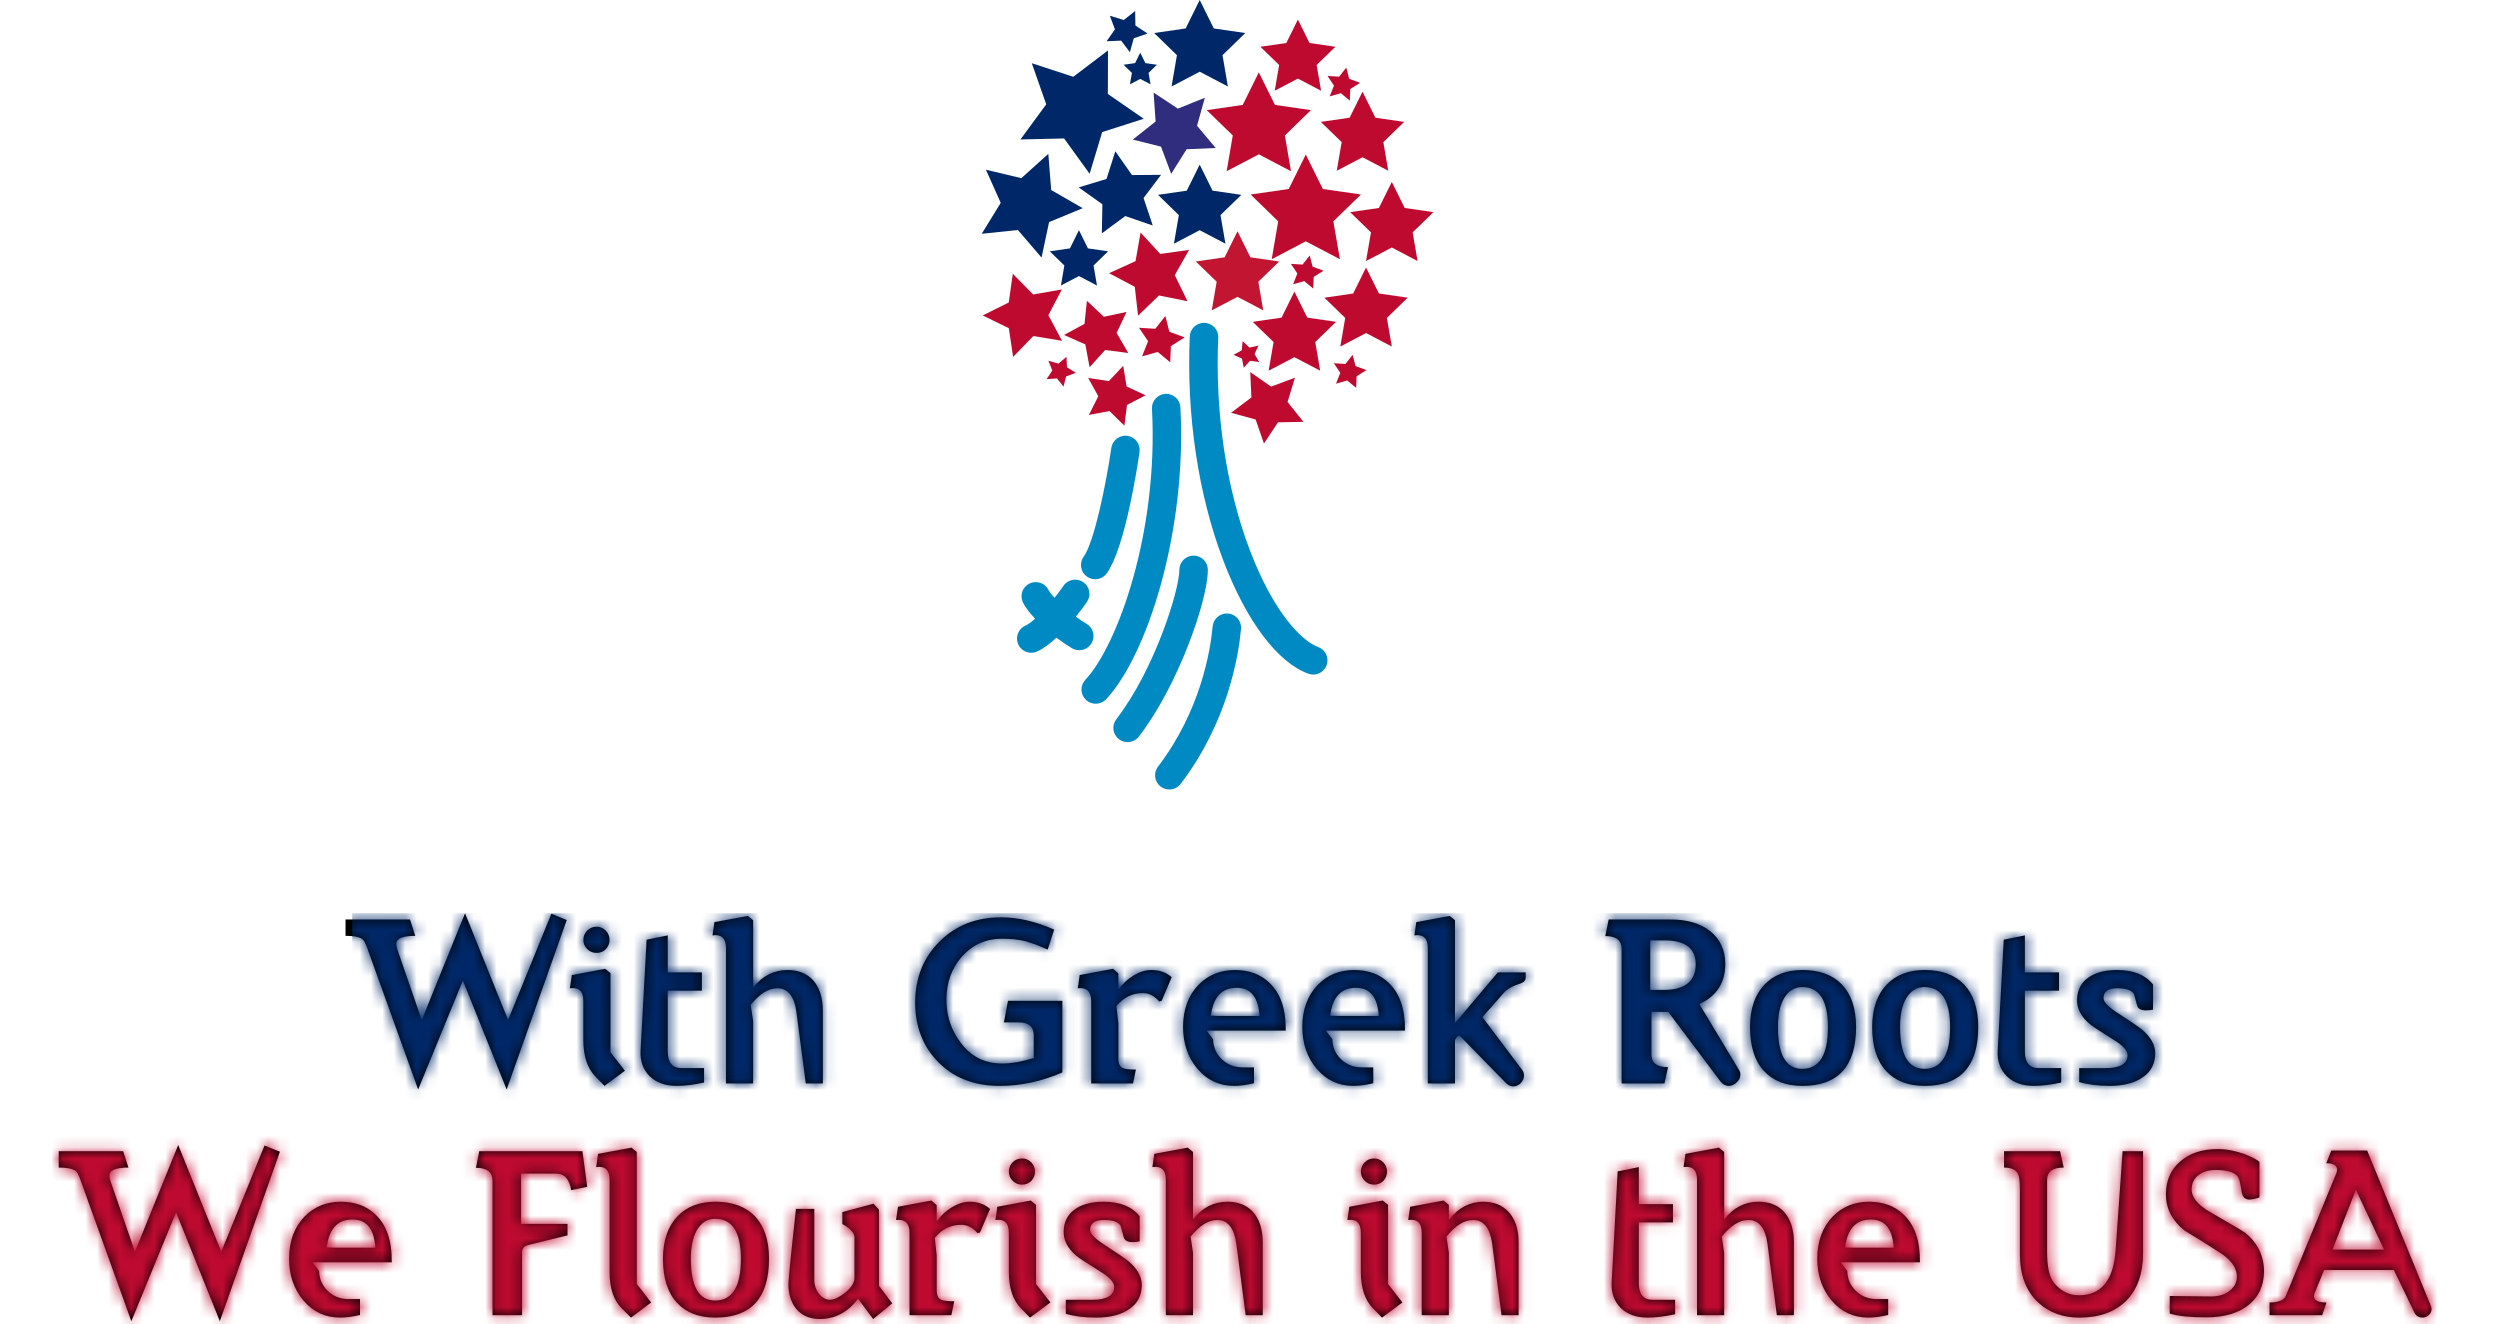 <svg width="219" height="116" viewBox="0 0 219 116" fill="none" xmlns="http://www.w3.org/2000/svg">
<path fill-rule="evenodd" clip-rule="evenodd" d="M11.505 115.739L15.423 106.197L19.257 115.739L24.522 100.889L23.174 100.341L19.383 109.652L15.612 100.299L11.82 109.652L9.651 103.375C9.609 103.22 9.587 103.094 9.587 102.996C9.587 102.518 10.143 102.279 11.252 102.279L10.788 100.847H5.143V102.279C5.789 102.279 6.252 102.357 6.533 102.511C6.632 102.567 6.716 102.651 6.786 102.764C6.842 102.876 6.905 103.01 6.976 103.164L11.505 115.739ZM28.736 113.106C28.23 112.63 27.969 112.04 27.956 111.337L27.387 110.579H34.317C34.345 108.697 33.861 107.293 32.864 106.366C32.091 105.635 31.094 105.271 29.872 105.271C28.594 105.271 27.535 105.699 26.692 106.556C25.779 107.496 25.323 108.732 25.323 110.263C25.323 111.709 25.744 112.931 26.587 113.928C27.429 114.925 28.503 115.423 29.809 115.423C30.314 115.423 30.89 115.346 31.537 115.192V113.801H30.567C29.837 113.801 29.227 113.57 28.736 113.106ZM32.878 109.294C32.878 109.139 32.858 108.95 32.815 108.725C32.605 107.461 31.959 106.829 30.878 106.829C29.571 106.829 28.82 107.644 28.623 109.273L29.255 109.294H32.878ZM48.682 102.806C49.441 102.806 49.89 103.291 50.031 104.259L51.441 103.965L51.021 100.847H41.984L41.69 102.3C42.658 102.3 43.143 102.68 43.143 103.438V115.213H45.734V109.694C45.734 109.357 45.916 109.146 46.281 109.062L49.714 108.219V107.208H45.649V102.806H48.682ZM54.454 114.602C53.752 113.9 53.4 112.847 53.4 111.442V103.353C53.4 102.497 53.008 102.125 52.221 102.237L52.39 101.079L55.318 100.531L55.781 100.91V112.474L57.045 114.097L55.275 115.423L54.454 114.602ZM62.669 115.423C65.8 115.423 67.366 113.704 67.366 110.263C67.366 108.648 66.952 107.405 66.123 106.534C65.309 105.692 64.157 105.27 62.669 105.27C61.264 105.27 60.155 105.699 59.341 106.555C58.498 107.44 58.077 108.676 58.077 110.263C58.077 111.962 58.484 113.247 59.299 114.118C60.099 114.989 61.223 115.423 62.669 115.423ZM64.902 110.284C64.902 107.939 64.151 106.766 62.648 106.766C61.959 106.766 61.419 107.11 61.026 107.798C60.689 108.402 60.52 109.223 60.52 110.263C60.52 112.706 61.229 113.927 62.648 113.927C64.151 113.927 64.902 112.713 64.902 110.284ZM71.331 112.109V105.898H69.725C69.725 105.898 69.178 110.811 69.076 112.25C68.974 113.688 69.623 115.548 71.843 115.548C74.064 115.548 75.157 113.758 75.157 113.758L76.49 115.548L78.163 114.179L77.002 112.636V105.968L76.523 105.442L73.79 106.179V107.232C73.79 107.232 74.85 107.758 74.85 108.39V111.969C74.85 112.846 73.38 113.864 72.697 113.864C72.014 113.864 71.331 113.092 71.331 112.109ZM85.635 108.03C85.213 107.539 84.736 107.293 84.203 107.293C83.29 107.293 82.518 107.672 81.885 108.43L82.054 109.968V113.064C82.054 113.472 82.188 113.739 82.454 113.865C82.651 113.949 83.03 113.991 83.592 113.991L83.339 115.213H79.674V107.988C79.674 107.159 79.28 106.787 78.494 106.871L78.663 105.712L81.591 105.165L82.054 105.566V106.956C82.068 106.956 82.082 106.948 82.097 106.935C82.448 106.457 82.876 106.065 83.382 105.755C83.915 105.432 84.434 105.271 84.94 105.271C85.656 105.271 86.253 105.481 86.731 105.903L85.846 107.967L85.635 108.03ZM90.353 103.438C90.563 103.2 90.669 102.932 90.669 102.637C90.669 102.315 90.556 102.041 90.332 101.816C90.107 101.592 89.84 101.478 89.531 101.478C89.208 101.478 88.935 101.592 88.71 101.816C88.486 102.041 88.373 102.315 88.373 102.637C88.373 102.947 88.486 103.213 88.71 103.438C88.935 103.662 89.208 103.775 89.531 103.775C89.855 103.775 90.128 103.662 90.353 103.438ZM89.426 114.601C88.724 113.872 88.373 112.818 88.373 111.442V107.988C88.373 107.131 87.98 106.759 87.193 106.872L87.362 105.713L90.29 105.165L90.754 105.545V112.475L92.017 114.096L90.227 115.423L89.426 114.601ZM98.968 114.644C99.67 114.153 100.022 113.458 100.022 112.558C100.022 111.828 99.628 111.133 98.842 110.473C98.744 110.389 98.511 110.22 98.146 109.968L96.651 108.978C95.865 108.459 95.479 108.037 95.493 107.714C95.506 107.152 95.914 106.871 96.715 106.871C97.472 106.871 97.957 107.04 98.168 107.377L98.421 108.325C98.491 108.648 98.751 108.809 99.201 108.809C99.397 108.809 99.607 108.789 99.832 108.746V106.534C99.158 105.692 98.105 105.271 96.672 105.271C95.591 105.271 94.741 105.502 94.124 105.965C93.519 106.401 93.203 107.026 93.176 107.841C93.147 108.627 93.513 109.343 94.271 109.989C94.453 110.158 95.177 110.635 96.441 111.421C97.213 111.898 97.599 112.334 97.599 112.727C97.599 113.486 96.953 113.865 95.661 113.865H93.365V115.086C94.124 115.311 95.008 115.423 96.02 115.423C97.269 115.423 98.252 115.164 98.968 114.644ZM108.3 108.936C108.103 107.56 107.549 106.872 106.636 106.872C105.864 106.872 105.084 107.356 104.298 108.325L104.509 109.736V115.213H102.128V103.354C102.128 102.497 101.735 102.125 100.948 102.237L101.117 101.078L104.045 100.531L104.509 100.91V106.808C105.323 105.783 106.327 105.271 107.521 105.271C108.461 105.271 109.206 105.565 109.753 106.155C110.329 106.801 110.617 107.693 110.617 108.83V115.213H109.121L108.3 108.936ZM121.192 103.438C121.402 103.2 121.507 102.932 121.507 102.637C121.507 102.315 121.394 102.041 121.169 101.816C120.946 101.592 120.677 101.478 120.37 101.478C120.047 101.478 119.773 101.592 119.549 101.816C119.322 102.041 119.21 102.315 119.21 102.637C119.21 102.947 119.322 103.213 119.549 103.438C119.773 103.662 120.047 103.775 120.37 103.775C120.693 103.775 120.965 103.662 121.192 103.438ZM120.264 114.601C119.561 113.872 119.21 112.818 119.21 111.442V107.988C119.21 107.131 118.817 106.759 118.031 106.872L118.2 105.713L121.128 105.165L121.592 105.545V112.475L122.855 114.096L121.064 115.423L120.264 114.601ZM129.049 106.872C129.96 106.872 130.516 107.56 130.712 108.936L131.533 115.213H133.028V108.81C133.028 107.671 132.733 106.787 132.145 106.155C131.596 105.565 130.86 105.271 129.933 105.271C128.766 105.271 127.776 105.783 126.962 106.808H126.919V105.544L126.456 105.165L123.528 105.713L123.361 106.872C124.147 106.759 124.54 107.131 124.54 107.988V115.213H126.919V109.736L126.709 108.325C127.495 107.356 128.275 106.872 129.049 106.872ZM146.74 115.129C145.842 115.325 145.042 115.423 144.339 115.423C143.357 115.423 142.578 115.149 142.002 114.601C141.398 114.012 141.123 113.247 141.181 112.306L141.707 102.616L143.56 102.237V105.481H146.551V107.082H143.56V112.411C143.56 113.38 143.968 113.864 144.782 113.864H146.74V115.129ZM153.167 106.872C154.078 106.872 154.633 107.56 154.829 108.936L155.651 115.213H157.146V108.83C157.146 107.693 156.858 106.801 156.282 106.155C155.736 105.565 154.99 105.271 154.051 105.271C152.855 105.271 151.852 105.783 151.037 106.808V100.91L150.574 100.531L147.646 101.078L147.479 102.237C148.265 102.125 148.658 102.497 148.658 103.354V115.213H151.037V109.736L150.827 108.325C151.613 107.356 152.393 106.872 153.167 106.872ZM161.824 111.337C161.836 112.04 162.097 112.63 162.603 113.106C163.093 113.57 163.705 113.801 164.436 113.801H165.405V115.192C164.759 115.346 164.183 115.423 163.677 115.423C162.371 115.423 161.298 114.925 160.453 113.928C159.612 112.931 159.191 111.709 159.191 110.263C159.191 108.732 159.647 107.496 160.559 106.556C161.402 105.699 162.463 105.271 163.74 105.271C164.962 105.271 165.958 105.635 166.73 106.366C167.728 107.293 168.213 108.697 168.185 110.579H161.255L161.824 111.337ZM165.826 108.725C165.868 108.95 165.889 109.139 165.889 109.294H162.265L161.633 109.273C161.831 107.644 162.583 106.829 163.888 106.829C164.969 106.829 165.615 107.461 165.826 108.725ZM187.731 109.757C187.731 111.541 187.248 112.931 186.279 113.928C185.282 114.925 183.904 115.423 182.149 115.423C180.717 115.423 179.523 114.988 178.569 114.118C177.488 113.121 176.947 111.716 176.947 109.905V104.26C176.947 103.529 176.891 103.059 176.779 102.848C176.596 102.469 176.187 102.28 175.557 102.28V100.846H180.464L180.781 102.28C179.812 102.28 179.326 102.645 179.326 103.375V109.652C179.326 110.944 179.517 111.836 179.897 112.327C180.489 113.086 181.228 113.464 182.115 113.464C184.073 113.464 185.144 112.151 185.327 109.525L185.94 100.846H187.731V109.757ZM197.094 114.223C197.886 113.535 198.299 112.608 198.326 111.442C198.341 110.067 197.799 108.922 196.7 108.009C196.587 107.911 195.558 107.3 193.614 106.176C192.5 105.544 191.957 104.856 191.987 104.112C192.015 103.579 192.239 103.172 192.661 102.89C193.067 102.596 193.623 102.462 194.324 102.49C195.266 102.532 195.847 102.75 196.073 103.143C196.17 103.311 196.27 103.732 196.368 104.407C196.439 104.856 196.663 105.081 197.042 105.081C197.279 105.081 197.575 105.018 197.926 104.891V101.774C197.673 101.564 197.237 101.338 196.621 101.1C195.807 100.805 195.026 100.657 194.282 100.657C192.906 100.657 191.804 101.023 190.976 101.754C190.146 102.472 189.733 103.429 189.733 104.624C189.733 105.862 190.272 106.917 191.354 107.788L192.872 108.717L194.367 109.666C195.449 110.342 195.975 111.081 195.947 111.882C195.947 112.304 195.764 112.677 195.398 113C194.978 113.38 194.402 113.57 193.671 113.57L190.069 113.528V115.065C190.785 115.29 191.852 115.402 193.272 115.402C194.901 115.402 196.174 115.01 197.094 114.223ZM213.008 114.686C213.008 114.869 212.93 115.037 212.776 115.192C212.594 115.346 212.411 115.424 212.229 115.424C211.878 115.424 211.632 115.268 211.491 114.96L209.702 111.253H203.593L202.771 113.253C202.729 113.352 202.707 113.45 202.707 113.549C202.707 113.914 203.072 114.097 203.804 114.097L203.423 115.213H198.812V114.097C199.597 114.097 200.074 113.9 200.243 113.506L204.667 102.764C204.708 102.651 204.731 102.56 204.731 102.49C204.731 102.097 204.414 101.9 203.781 101.9L204.225 100.784H207.362L212.945 114.391C212.987 114.489 213.008 114.588 213.008 114.686ZM208.838 109.462H204.329L206.374 104.217L208.838 109.462Z" fill="black"/>
<mask id="mask0" mask-type="alpha" maskUnits="userSpaceOnUse" x="5" y="100" width="209" height="16">
<path fill-rule="evenodd" clip-rule="evenodd" d="M11.505 115.739L15.423 106.197L19.257 115.739L24.522 100.889L23.174 100.341L19.383 109.652L15.612 100.299L11.82 109.652L9.651 103.375C9.609 103.22 9.587 103.094 9.587 102.996C9.587 102.518 10.143 102.279 11.252 102.279L10.788 100.847H5.143V102.279C5.789 102.279 6.252 102.357 6.533 102.511C6.632 102.567 6.716 102.651 6.786 102.764C6.842 102.876 6.905 103.01 6.976 103.164L11.505 115.739ZM28.736 113.106C28.23 112.63 27.969 112.04 27.956 111.337L27.387 110.579H34.317C34.345 108.697 33.861 107.293 32.864 106.366C32.091 105.635 31.094 105.271 29.872 105.271C28.594 105.271 27.535 105.699 26.692 106.556C25.779 107.496 25.323 108.732 25.323 110.263C25.323 111.709 25.744 112.931 26.587 113.928C27.429 114.925 28.503 115.423 29.809 115.423C30.314 115.423 30.89 115.346 31.537 115.192V113.801H30.567C29.837 113.801 29.227 113.57 28.736 113.106ZM32.878 109.294C32.878 109.139 32.858 108.95 32.815 108.725C32.605 107.461 31.959 106.829 30.878 106.829C29.571 106.829 28.82 107.644 28.623 109.273L29.255 109.294H32.878ZM48.682 102.806C49.441 102.806 49.89 103.291 50.031 104.259L51.441 103.965L51.021 100.847H41.984L41.69 102.3C42.658 102.3 43.143 102.68 43.143 103.438V115.213H45.734V109.694C45.734 109.357 45.916 109.146 46.281 109.062L49.714 108.219V107.208H45.649V102.806H48.682ZM54.454 114.602C53.752 113.9 53.4 112.847 53.4 111.442V103.353C53.4 102.497 53.008 102.125 52.221 102.237L52.39 101.079L55.318 100.531L55.781 100.91V112.474L57.045 114.097L55.275 115.423L54.454 114.602ZM62.669 115.423C65.8 115.423 67.366 113.704 67.366 110.263C67.366 108.648 66.952 107.405 66.123 106.534C65.309 105.692 64.157 105.27 62.669 105.27C61.264 105.27 60.155 105.699 59.341 106.555C58.498 107.44 58.077 108.676 58.077 110.263C58.077 111.962 58.484 113.247 59.299 114.118C60.099 114.989 61.223 115.423 62.669 115.423ZM64.902 110.284C64.902 107.939 64.151 106.766 62.648 106.766C61.959 106.766 61.419 107.11 61.026 107.798C60.689 108.402 60.52 109.223 60.52 110.263C60.52 112.706 61.229 113.927 62.648 113.927C64.151 113.927 64.902 112.713 64.902 110.284ZM71.331 112.109V105.898H69.725C69.725 105.898 69.178 110.811 69.076 112.25C68.974 113.688 69.623 115.548 71.843 115.548C74.064 115.548 75.157 113.758 75.157 113.758L76.49 115.548L78.163 114.179L77.002 112.636V105.968L76.523 105.442L73.79 106.179V107.232C73.79 107.232 74.85 107.758 74.85 108.39V111.969C74.85 112.846 73.38 113.864 72.697 113.864C72.014 113.864 71.331 113.092 71.331 112.109ZM85.635 108.03C85.213 107.539 84.736 107.293 84.203 107.293C83.29 107.293 82.518 107.672 81.885 108.43L82.054 109.968V113.064C82.054 113.472 82.188 113.739 82.454 113.865C82.651 113.949 83.03 113.991 83.592 113.991L83.339 115.213H79.674V107.988C79.674 107.159 79.28 106.787 78.494 106.871L78.663 105.712L81.591 105.165L82.054 105.566V106.956C82.068 106.956 82.082 106.948 82.097 106.935C82.448 106.457 82.876 106.065 83.382 105.755C83.915 105.432 84.434 105.271 84.94 105.271C85.656 105.271 86.253 105.481 86.731 105.903L85.846 107.967L85.635 108.03ZM90.353 103.438C90.563 103.2 90.669 102.932 90.669 102.637C90.669 102.315 90.556 102.041 90.332 101.816C90.107 101.592 89.84 101.478 89.531 101.478C89.208 101.478 88.935 101.592 88.71 101.816C88.486 102.041 88.373 102.315 88.373 102.637C88.373 102.947 88.486 103.213 88.71 103.438C88.935 103.662 89.208 103.775 89.531 103.775C89.855 103.775 90.128 103.662 90.353 103.438ZM89.426 114.601C88.724 113.872 88.373 112.818 88.373 111.442V107.988C88.373 107.131 87.98 106.759 87.193 106.872L87.362 105.713L90.29 105.165L90.754 105.545V112.475L92.017 114.096L90.227 115.423L89.426 114.601ZM98.968 114.644C99.67 114.153 100.022 113.458 100.022 112.558C100.022 111.828 99.628 111.133 98.842 110.473C98.744 110.389 98.511 110.22 98.146 109.968L96.651 108.978C95.865 108.459 95.479 108.037 95.493 107.714C95.506 107.152 95.914 106.871 96.715 106.871C97.472 106.871 97.957 107.04 98.168 107.377L98.421 108.325C98.491 108.648 98.751 108.809 99.201 108.809C99.397 108.809 99.607 108.789 99.832 108.746V106.534C99.158 105.692 98.105 105.271 96.672 105.271C95.591 105.271 94.741 105.502 94.124 105.965C93.519 106.401 93.203 107.026 93.176 107.841C93.147 108.627 93.513 109.343 94.271 109.989C94.453 110.158 95.177 110.635 96.441 111.421C97.213 111.898 97.599 112.334 97.599 112.727C97.599 113.486 96.953 113.865 95.661 113.865H93.365V115.086C94.124 115.311 95.008 115.423 96.02 115.423C97.269 115.423 98.252 115.164 98.968 114.644ZM108.3 108.936C108.103 107.56 107.549 106.872 106.636 106.872C105.864 106.872 105.084 107.356 104.298 108.325L104.509 109.736V115.213H102.128V103.354C102.128 102.497 101.735 102.125 100.948 102.237L101.117 101.078L104.045 100.531L104.509 100.91V106.808C105.323 105.783 106.327 105.271 107.521 105.271C108.461 105.271 109.206 105.565 109.753 106.155C110.329 106.801 110.617 107.693 110.617 108.83V115.213H109.121L108.3 108.936ZM121.192 103.438C121.402 103.2 121.507 102.932 121.507 102.637C121.507 102.315 121.394 102.041 121.169 101.816C120.946 101.592 120.677 101.478 120.37 101.478C120.047 101.478 119.773 101.592 119.549 101.816C119.322 102.041 119.21 102.315 119.21 102.637C119.21 102.947 119.322 103.213 119.549 103.438C119.773 103.662 120.047 103.775 120.37 103.775C120.693 103.775 120.965 103.662 121.192 103.438ZM120.264 114.601C119.561 113.872 119.21 112.818 119.21 111.442V107.988C119.21 107.131 118.817 106.759 118.031 106.872L118.2 105.713L121.128 105.165L121.592 105.545V112.475L122.855 114.096L121.064 115.423L120.264 114.601ZM129.049 106.872C129.96 106.872 130.516 107.56 130.712 108.936L131.533 115.213H133.028V108.81C133.028 107.671 132.733 106.787 132.145 106.155C131.596 105.565 130.86 105.271 129.933 105.271C128.766 105.271 127.776 105.783 126.962 106.808H126.919V105.544L126.456 105.165L123.528 105.713L123.361 106.872C124.147 106.759 124.54 107.131 124.54 107.988V115.213H126.919V109.736L126.709 108.325C127.495 107.356 128.275 106.872 129.049 106.872ZM146.74 115.129C145.842 115.325 145.042 115.423 144.339 115.423C143.357 115.423 142.578 115.149 142.002 114.601C141.398 114.012 141.123 113.247 141.181 112.306L141.707 102.616L143.56 102.237V105.481H146.551V107.082H143.56V112.411C143.56 113.38 143.968 113.864 144.782 113.864H146.74V115.129ZM153.167 106.872C154.078 106.872 154.633 107.56 154.829 108.936L155.651 115.213H157.146V108.83C157.146 107.693 156.858 106.801 156.282 106.155C155.736 105.565 154.99 105.271 154.051 105.271C152.855 105.271 151.852 105.783 151.037 106.808V100.91L150.574 100.531L147.646 101.078L147.479 102.237C148.265 102.125 148.658 102.497 148.658 103.354V115.213H151.037V109.736L150.827 108.325C151.613 107.356 152.393 106.872 153.167 106.872ZM161.824 111.337C161.836 112.04 162.097 112.63 162.603 113.106C163.093 113.57 163.705 113.801 164.436 113.801H165.405V115.192C164.759 115.346 164.183 115.423 163.677 115.423C162.371 115.423 161.298 114.925 160.453 113.928C159.612 112.931 159.191 111.709 159.191 110.263C159.191 108.732 159.647 107.496 160.559 106.556C161.402 105.699 162.463 105.271 163.74 105.271C164.962 105.271 165.958 105.635 166.73 106.366C167.728 107.293 168.213 108.697 168.185 110.579H161.255L161.824 111.337ZM165.826 108.725C165.868 108.95 165.889 109.139 165.889 109.294H162.265L161.633 109.273C161.831 107.644 162.583 106.829 163.888 106.829C164.969 106.829 165.615 107.461 165.826 108.725ZM187.731 109.757C187.731 111.541 187.248 112.931 186.279 113.928C185.282 114.925 183.904 115.423 182.149 115.423C180.717 115.423 179.523 114.988 178.569 114.118C177.488 113.121 176.947 111.716 176.947 109.905V104.26C176.947 103.529 176.891 103.059 176.779 102.848C176.596 102.469 176.187 102.28 175.557 102.28V100.846H180.464L180.781 102.28C179.812 102.28 179.326 102.645 179.326 103.375V109.652C179.326 110.944 179.517 111.836 179.897 112.327C180.489 113.086 181.228 113.464 182.115 113.464C184.073 113.464 185.144 112.151 185.327 109.525L185.94 100.846H187.731V109.757ZM197.094 114.223C197.886 113.535 198.299 112.608 198.326 111.442C198.341 110.067 197.799 108.922 196.7 108.009C196.587 107.911 195.558 107.3 193.614 106.176C192.5 105.544 191.957 104.856 191.987 104.112C192.015 103.579 192.239 103.172 192.661 102.89C193.067 102.596 193.623 102.462 194.324 102.49C195.266 102.532 195.847 102.75 196.073 103.143C196.17 103.311 196.27 103.732 196.368 104.407C196.439 104.856 196.663 105.081 197.042 105.081C197.279 105.081 197.575 105.018 197.926 104.891V101.774C197.673 101.564 197.237 101.338 196.621 101.1C195.807 100.805 195.026 100.657 194.282 100.657C192.906 100.657 191.804 101.023 190.976 101.754C190.146 102.472 189.733 103.429 189.733 104.624C189.733 105.862 190.272 106.917 191.354 107.788L192.872 108.717L194.367 109.666C195.449 110.342 195.975 111.081 195.947 111.882C195.947 112.304 195.764 112.677 195.398 113C194.978 113.38 194.402 113.57 193.671 113.57L190.069 113.528V115.065C190.785 115.29 191.852 115.402 193.272 115.402C194.901 115.402 196.174 115.01 197.094 114.223ZM213.008 114.686C213.008 114.869 212.93 115.037 212.776 115.192C212.594 115.346 212.411 115.424 212.229 115.424C211.878 115.424 211.632 115.268 211.491 114.96L209.702 111.253H203.593L202.771 113.253C202.729 113.352 202.707 113.45 202.707 113.549C202.707 113.914 203.072 114.097 203.804 114.097L203.423 115.213H198.812V114.097C199.597 114.097 200.074 113.9 200.243 113.506L204.667 102.764C204.708 102.651 204.731 102.56 204.731 102.49C204.731 102.097 204.414 101.9 203.781 101.9L204.225 100.784H207.362L212.945 114.391C212.987 114.489 213.008 114.588 213.008 114.686ZM208.838 109.462H204.329L206.374 104.217L208.838 109.462Z" fill="white"/>
</mask>
<g mask="url(#mask0)">
<path fill-rule="evenodd" clip-rule="evenodd" d="M4.286 98H214.286V116H4.286V98Z" fill="#BF0A30"/>
</g>
<path fill-rule="evenodd" clip-rule="evenodd" d="M36.63 95.44L40.548 85.898L44.383 95.44L49.648 80.59L48.3 80.042L44.508 89.353L40.738 80L36.946 89.353L34.776 83.076C34.734 82.921 34.713 82.794 34.713 82.697C34.713 82.219 35.269 81.98 36.378 81.98L35.914 80.548H30.269V81.98C30.915 81.98 31.378 82.058 31.659 82.212C31.758 82.268 31.842 82.352 31.912 82.465C31.968 82.577 32.031 82.71 32.102 82.865L36.63 95.44ZM53.081 83.139C53.292 82.901 53.397 82.633 53.397 82.338C53.397 82.016 53.285 81.742 53.06 81.517C52.836 81.293 52.569 81.179 52.26 81.179C51.937 81.179 51.663 81.293 51.439 81.517C51.214 81.742 51.101 82.016 51.101 82.338C51.101 82.648 51.214 82.914 51.439 83.139C51.663 83.363 51.937 83.476 52.26 83.476C52.583 83.476 52.856 83.363 53.081 83.139ZM52.154 94.302C51.453 93.573 51.101 92.519 51.101 91.143V87.689C51.101 86.832 50.709 86.46 49.922 86.573L50.09 85.414L53.019 84.866L53.482 85.246V92.176L54.746 93.797L52.955 95.124L52.154 94.302ZM59.274 95.124C59.977 95.124 60.777 95.026 61.676 94.83V93.565H59.716C58.902 93.565 58.495 93.081 58.495 92.112V86.783H61.486V85.183H58.495V81.938L56.641 82.317L56.115 92.007C56.058 92.948 56.332 93.713 56.937 94.302C57.512 94.85 58.291 95.124 59.274 95.124ZM69.764 88.637C69.568 87.261 69.013 86.573 68.1 86.573C67.328 86.573 66.548 87.057 65.762 88.026L65.973 89.437V94.914H63.593V83.055C63.593 82.198 63.199 81.826 62.413 81.938L62.581 80.779L65.509 80.232L65.973 80.611V86.509C66.787 85.484 67.791 84.972 68.985 84.972C69.925 84.972 70.67 85.266 71.218 85.856C71.793 86.502 72.082 87.394 72.082 88.531V94.914H70.585L69.764 88.637ZM87.584 95.124C89.424 95.124 91.249 94.731 93.061 93.945V87.668H88.3L87.942 89.563H89.227C90.112 89.563 90.554 89.941 90.554 90.695V92.684C89.501 93.005 88.58 93.166 87.794 93.166C86.418 93.166 85.302 92.675 84.445 91.694C83.729 90.867 83.266 89.957 83.055 88.961C82.957 88.512 82.908 88.029 82.908 87.51C82.921 86.067 83.364 84.84 84.235 83.831C85.176 82.766 86.348 82.233 87.752 82.233C88.553 82.233 89.234 82.303 89.796 82.444C90.034 82.514 90.322 82.606 90.66 82.717C90.982 82.844 91.354 82.998 91.776 83.181L92.345 81.432C90.729 80.717 89.178 80.358 87.689 80.358C85.499 80.358 83.694 81.075 82.275 82.507C80.871 83.911 80.169 85.688 80.169 87.836C80.169 89.957 80.858 91.705 82.234 93.081C83.596 94.444 85.379 95.124 87.584 95.124ZM101.55 87.731C101.128 87.24 100.651 86.994 100.117 86.994C99.204 86.994 98.432 87.373 97.8 88.131L97.969 89.669V92.765C97.969 93.173 98.102 93.44 98.369 93.566C98.566 93.65 98.945 93.692 99.506 93.692L99.253 94.914H95.588V87.689C95.588 86.86 95.195 86.488 94.409 86.572L94.578 85.413L97.506 84.866L97.969 85.267V86.657C97.982 86.657 97.997 86.649 98.011 86.636C98.362 86.158 98.79 85.766 99.296 85.456C99.829 85.133 100.349 84.972 100.855 84.972C101.57 84.972 102.168 85.182 102.645 85.604L101.761 87.668L101.55 87.731ZM107.048 92.807C106.542 92.331 106.281 91.741 106.267 91.038L105.7 90.28H112.63C112.658 88.398 112.173 86.994 111.175 86.067C110.403 85.336 109.407 84.972 108.184 84.972C106.906 84.972 105.847 85.4 105.004 86.257C104.091 87.197 103.636 88.433 103.636 89.964C103.636 91.41 104.056 92.632 104.899 93.629C105.742 94.626 106.816 95.124 108.122 95.124C108.628 95.124 109.204 95.047 109.85 94.892V93.502H108.88C108.149 93.502 107.538 93.271 107.048 92.807ZM110.333 88.995C110.333 88.84 110.313 88.651 110.271 88.426C110.06 87.162 109.414 86.53 108.332 86.53C107.026 86.53 106.276 87.344 106.078 88.974L106.709 88.995H110.333ZM117.495 92.807C116.989 92.331 116.728 91.741 116.716 91.038L116.147 90.28H123.077C123.105 88.398 122.619 86.994 121.622 86.067C120.85 85.336 119.854 84.972 118.632 84.972C117.355 84.972 116.294 85.4 115.451 86.257C114.539 87.197 114.083 88.433 114.083 89.964C114.083 91.41 114.504 92.632 115.345 93.629C116.19 94.626 117.262 95.124 118.569 95.124C119.075 95.124 119.651 95.047 120.297 94.892V93.502H119.328C118.597 93.502 117.985 93.271 117.495 92.807ZM120.78 88.995C120.78 88.84 120.76 88.651 120.718 88.426C120.507 87.162 119.861 86.53 118.779 86.53C117.475 86.53 116.723 87.344 116.525 88.974L117.157 88.995H120.78ZM133.208 86.151C133.503 86.039 133.65 85.87 133.65 85.645V85.182H131.207L127.457 89.627V80.611L126.994 80.232L124.066 80.779L123.898 81.938C124.685 81.826 125.077 82.198 125.077 83.055V94.914H127.457V91.164C127.457 91.109 127.48 91.052 127.522 90.996L127.627 90.848C127.752 90.68 127.9 90.708 128.069 90.932L131.776 94.724C132.016 95.019 132.281 95.167 132.576 95.167C132.815 95.167 133.032 95.068 133.23 94.872C133.413 94.661 133.503 94.443 133.503 94.219C133.503 94.036 133.448 93.868 133.336 93.713L129.859 89.1L130.828 88.004L131.712 86.994C132.023 86.643 132.521 86.361 133.208 86.151ZM152.46 94.134C152.46 94.387 152.355 94.612 152.144 94.808C151.935 95.019 151.703 95.124 151.451 95.124C151.169 95.124 150.93 95.005 150.736 94.766L146.136 88.637H144.668V92.386C144.668 93.116 145.152 93.481 146.121 93.481L145.805 94.913H142.055V83.139C142.055 82.38 141.578 82.001 140.623 82.001L140.918 80.548H146.343C147.812 80.548 148.977 80.892 149.831 81.581C150.7 82.283 151.133 83.237 151.133 84.444C151.133 86.088 150.378 87.261 148.866 87.962L152.355 93.755C152.425 93.868 152.46 93.995 152.46 94.134ZM145.805 82.38C147.617 82.38 148.528 83.062 148.543 84.424C148.558 85.955 147.608 86.72 145.7 86.72H144.561V82.38H145.805ZM162.592 89.964C162.592 93.405 161.026 95.124 157.896 95.124C156.447 95.124 155.324 94.69 154.525 93.819C153.71 92.948 153.302 91.663 153.302 89.964C153.302 88.377 153.723 87.141 154.567 86.256C155.381 85.4 156.491 84.971 157.896 84.971C159.384 84.971 160.535 85.393 161.35 86.235C162.178 87.106 162.592 88.349 162.592 89.964ZM157.873 86.467C159.375 86.467 160.128 87.64 160.128 89.985C160.128 92.414 159.375 93.629 157.873 93.629C156.456 93.629 155.747 92.407 155.747 89.964C155.747 88.924 155.915 88.103 156.253 87.499C156.645 86.811 157.184 86.467 157.873 86.467ZM173.293 89.964C173.293 93.405 171.727 95.124 168.597 95.124C167.149 95.124 166.025 94.69 165.226 93.819C164.411 92.948 164.003 91.663 164.003 89.964C164.003 88.377 164.424 87.141 165.268 86.256C166.082 85.4 167.192 84.971 168.597 84.971C170.085 84.971 171.236 85.393 172.051 86.235C172.879 87.106 173.293 88.349 173.293 89.964ZM168.574 86.467C170.077 86.467 170.829 87.64 170.829 89.985C170.829 92.414 170.077 93.629 168.574 93.629C167.157 93.629 166.448 92.407 166.448 89.964C166.448 88.924 166.616 88.103 166.954 87.499C167.346 86.811 167.885 86.467 168.574 86.467ZM180.56 94.83C179.66 95.026 178.861 95.124 178.158 95.124C177.176 95.124 176.396 94.85 175.82 94.302C175.217 93.713 174.942 92.948 174.999 92.007L175.526 82.317L177.379 81.938V85.183H180.369V86.783H177.379V92.112C177.379 93.081 177.787 93.565 178.601 93.565H180.56V94.83ZM187.743 94.345C188.445 93.854 188.796 93.159 188.796 92.26C188.796 91.529 188.403 90.834 187.617 90.174C187.518 90.09 187.285 89.921 186.921 89.669L185.424 88.679C184.638 88.16 184.252 87.738 184.267 87.415C184.28 86.853 184.689 86.572 185.489 86.572C186.246 86.572 186.732 86.741 186.942 87.078L187.195 88.026C187.265 88.349 187.525 88.51 187.974 88.51C188.171 88.51 188.382 88.49 188.605 88.447V86.236C187.931 85.393 186.88 84.972 185.447 84.972C184.366 84.972 183.516 85.204 182.897 85.666C182.293 86.102 181.978 86.727 181.95 87.542C181.921 88.328 182.286 89.044 183.046 89.69C183.228 89.859 183.952 90.336 185.214 91.122C185.987 91.6 186.374 92.035 186.374 92.428C186.374 93.187 185.728 93.566 184.435 93.566H182.139V94.787C182.897 95.012 183.782 95.124 184.792 95.124C186.042 95.124 187.027 94.865 187.743 94.345Z" fill="black"/>
<mask id="mask1" mask-type="alpha" maskUnits="userSpaceOnUse" x="30" y="80" width="159" height="16">
<path fill-rule="evenodd" clip-rule="evenodd" d="M36.63 95.44L40.548 85.898L44.383 95.44L49.648 80.59L48.3 80.042L44.508 89.353L40.738 80L36.946 89.353L34.776 83.076C34.734 82.921 34.713 82.794 34.713 82.697C34.713 82.219 35.269 81.98 36.378 81.98L35.914 80.548H30.269V81.98C30.915 81.98 31.378 82.058 31.659 82.212C31.758 82.268 31.842 82.352 31.912 82.465C31.968 82.577 32.031 82.71 32.102 82.865L36.63 95.44ZM53.081 83.139C53.292 82.901 53.397 82.633 53.397 82.338C53.397 82.016 53.285 81.742 53.06 81.517C52.836 81.293 52.569 81.179 52.26 81.179C51.937 81.179 51.663 81.293 51.439 81.517C51.214 81.742 51.101 82.016 51.101 82.338C51.101 82.648 51.214 82.914 51.439 83.139C51.663 83.363 51.937 83.476 52.26 83.476C52.583 83.476 52.856 83.363 53.081 83.139ZM52.154 94.302C51.453 93.573 51.101 92.519 51.101 91.143V87.689C51.101 86.832 50.709 86.46 49.922 86.573L50.09 85.414L53.019 84.866L53.482 85.246V92.176L54.746 93.797L52.955 95.124L52.154 94.302ZM59.274 95.124C59.977 95.124 60.777 95.026 61.676 94.83V93.565H59.716C58.902 93.565 58.495 93.081 58.495 92.112V86.783H61.486V85.183H58.495V81.938L56.641 82.317L56.115 92.007C56.058 92.948 56.332 93.713 56.937 94.302C57.512 94.85 58.291 95.124 59.274 95.124ZM69.764 88.637C69.568 87.261 69.013 86.573 68.1 86.573C67.328 86.573 66.548 87.057 65.762 88.026L65.973 89.437V94.914H63.593V83.055C63.593 82.198 63.199 81.826 62.413 81.938L62.581 80.779L65.509 80.232L65.973 80.611V86.509C66.787 85.484 67.791 84.972 68.985 84.972C69.925 84.972 70.67 85.266 71.218 85.856C71.793 86.502 72.082 87.394 72.082 88.531V94.914H70.585L69.764 88.637ZM87.584 95.124C89.424 95.124 91.249 94.731 93.061 93.945V87.668H88.3L87.942 89.563H89.227C90.112 89.563 90.554 89.941 90.554 90.695V92.684C89.501 93.005 88.58 93.166 87.794 93.166C86.418 93.166 85.302 92.675 84.445 91.694C83.729 90.867 83.266 89.957 83.055 88.961C82.957 88.512 82.908 88.029 82.908 87.51C82.921 86.067 83.364 84.84 84.235 83.831C85.176 82.766 86.348 82.233 87.752 82.233C88.553 82.233 89.234 82.303 89.796 82.444C90.034 82.514 90.322 82.606 90.66 82.717C90.982 82.844 91.354 82.998 91.776 83.181L92.345 81.432C90.729 80.717 89.178 80.358 87.689 80.358C85.499 80.358 83.694 81.075 82.275 82.507C80.871 83.911 80.169 85.688 80.169 87.836C80.169 89.957 80.858 91.705 82.234 93.081C83.596 94.444 85.379 95.124 87.584 95.124ZM101.55 87.731C101.128 87.24 100.651 86.994 100.117 86.994C99.204 86.994 98.432 87.373 97.8 88.131L97.969 89.669V92.765C97.969 93.173 98.102 93.44 98.369 93.566C98.566 93.65 98.945 93.692 99.506 93.692L99.253 94.914H95.588V87.689C95.588 86.86 95.195 86.488 94.409 86.572L94.578 85.413L97.506 84.866L97.969 85.267V86.657C97.982 86.657 97.997 86.649 98.011 86.636C98.362 86.158 98.79 85.766 99.296 85.456C99.829 85.133 100.349 84.972 100.855 84.972C101.57 84.972 102.168 85.182 102.645 85.604L101.761 87.668L101.55 87.731ZM107.048 92.807C106.542 92.331 106.281 91.741 106.267 91.038L105.7 90.28H112.63C112.658 88.398 112.173 86.994 111.175 86.067C110.403 85.336 109.407 84.972 108.184 84.972C106.906 84.972 105.847 85.4 105.004 86.257C104.091 87.197 103.636 88.433 103.636 89.964C103.636 91.41 104.056 92.632 104.899 93.629C105.742 94.626 106.816 95.124 108.122 95.124C108.628 95.124 109.204 95.047 109.85 94.892V93.502H108.88C108.149 93.502 107.538 93.271 107.048 92.807ZM110.333 88.995C110.333 88.84 110.313 88.651 110.271 88.426C110.06 87.162 109.414 86.53 108.332 86.53C107.026 86.53 106.276 87.344 106.078 88.974L106.709 88.995H110.333ZM117.495 92.807C116.989 92.331 116.728 91.741 116.716 91.038L116.147 90.28H123.077C123.105 88.398 122.619 86.994 121.622 86.067C120.85 85.336 119.854 84.972 118.632 84.972C117.355 84.972 116.294 85.4 115.451 86.257C114.539 87.197 114.083 88.433 114.083 89.964C114.083 91.41 114.504 92.632 115.345 93.629C116.19 94.626 117.262 95.124 118.569 95.124C119.075 95.124 119.651 95.047 120.297 94.892V93.502H119.328C118.597 93.502 117.985 93.271 117.495 92.807ZM120.78 88.995C120.78 88.84 120.76 88.651 120.718 88.426C120.507 87.162 119.861 86.53 118.779 86.53C117.475 86.53 116.723 87.344 116.525 88.974L117.157 88.995H120.78ZM133.208 86.151C133.503 86.039 133.65 85.87 133.65 85.645V85.182H131.207L127.457 89.627V80.611L126.994 80.232L124.066 80.779L123.898 81.938C124.685 81.826 125.077 82.198 125.077 83.055V94.914H127.457V91.164C127.457 91.109 127.48 91.052 127.522 90.996L127.627 90.848C127.752 90.68 127.9 90.708 128.069 90.932L131.776 94.724C132.016 95.019 132.281 95.167 132.576 95.167C132.815 95.167 133.032 95.068 133.23 94.872C133.413 94.661 133.503 94.443 133.503 94.219C133.503 94.036 133.448 93.868 133.336 93.713L129.859 89.1L130.828 88.004L131.712 86.994C132.023 86.643 132.521 86.361 133.208 86.151ZM152.46 94.134C152.46 94.387 152.355 94.612 152.144 94.808C151.935 95.019 151.703 95.124 151.451 95.124C151.169 95.124 150.93 95.005 150.736 94.766L146.136 88.637H144.668V92.386C144.668 93.116 145.152 93.481 146.121 93.481L145.805 94.913H142.055V83.139C142.055 82.38 141.578 82.001 140.623 82.001L140.918 80.548H146.343C147.812 80.548 148.977 80.892 149.831 81.581C150.7 82.283 151.133 83.237 151.133 84.444C151.133 86.088 150.378 87.261 148.866 87.962L152.355 93.755C152.425 93.868 152.46 93.995 152.46 94.134ZM145.805 82.38C147.617 82.38 148.528 83.062 148.543 84.424C148.558 85.955 147.608 86.72 145.7 86.72H144.561V82.38H145.805ZM162.592 89.964C162.592 93.405 161.026 95.124 157.896 95.124C156.447 95.124 155.324 94.69 154.525 93.819C153.71 92.948 153.302 91.663 153.302 89.964C153.302 88.377 153.723 87.141 154.567 86.256C155.381 85.4 156.491 84.971 157.896 84.971C159.384 84.971 160.535 85.393 161.35 86.235C162.178 87.106 162.592 88.349 162.592 89.964ZM157.873 86.467C159.375 86.467 160.128 87.64 160.128 89.985C160.128 92.414 159.375 93.629 157.873 93.629C156.456 93.629 155.747 92.407 155.747 89.964C155.747 88.924 155.915 88.103 156.253 87.499C156.645 86.811 157.184 86.467 157.873 86.467ZM173.293 89.964C173.293 93.405 171.727 95.124 168.597 95.124C167.149 95.124 166.025 94.69 165.226 93.819C164.411 92.948 164.003 91.663 164.003 89.964C164.003 88.377 164.424 87.141 165.268 86.256C166.082 85.4 167.192 84.971 168.597 84.971C170.085 84.971 171.236 85.393 172.051 86.235C172.879 87.106 173.293 88.349 173.293 89.964ZM168.574 86.467C170.077 86.467 170.829 87.64 170.829 89.985C170.829 92.414 170.077 93.629 168.574 93.629C167.157 93.629 166.448 92.407 166.448 89.964C166.448 88.924 166.616 88.103 166.954 87.499C167.346 86.811 167.885 86.467 168.574 86.467ZM180.56 94.83C179.66 95.026 178.861 95.124 178.158 95.124C177.176 95.124 176.396 94.85 175.82 94.302C175.217 93.713 174.942 92.948 174.999 92.007L175.526 82.317L177.379 81.938V85.183H180.369V86.783H177.379V92.112C177.379 93.081 177.787 93.565 178.601 93.565H180.56V94.83ZM187.743 94.345C188.445 93.854 188.796 93.159 188.796 92.26C188.796 91.529 188.403 90.834 187.617 90.174C187.518 90.09 187.285 89.921 186.921 89.669L185.424 88.679C184.638 88.16 184.252 87.738 184.267 87.415C184.28 86.853 184.689 86.572 185.489 86.572C186.246 86.572 186.732 86.741 186.942 87.078L187.195 88.026C187.265 88.349 187.525 88.51 187.974 88.51C188.171 88.51 188.382 88.49 188.605 88.447V86.236C187.931 85.393 186.88 84.972 185.447 84.972C184.366 84.972 183.516 85.204 182.897 85.666C182.293 86.102 181.978 86.727 181.95 87.542C181.921 88.328 182.286 89.044 183.046 89.69C183.228 89.859 183.952 90.336 185.214 91.122C185.987 91.6 186.374 92.035 186.374 92.428C186.374 93.187 185.728 93.566 184.435 93.566H182.139V94.787C182.897 95.012 183.782 95.124 184.792 95.124C186.042 95.124 187.027 94.865 187.743 94.345Z" fill="white"/>
</mask>
<g mask="url(#mask1)">
<path fill-rule="evenodd" clip-rule="evenodd" d="M30.857 80H192V98H30.857V80Z" fill="#002868"/>
</g>
<path fill-rule="evenodd" clip-rule="evenodd" d="M111.665 7.949L113.696 6.884L115.727 7.949L115.337 5.691L116.981 4.097L114.71 3.767L113.696 1.715L112.68 3.767L110.41 4.097L112.053 5.691L111.665 7.949Z" fill="#BF0A30"/>
<path fill-rule="evenodd" clip-rule="evenodd" d="M98.392 32.048L97.137 33.383L95.323 33.108L96.21 34.713L95.387 36.349L97.19 36.005L98.496 37.289L98.724 35.474L100.353 34.629L98.692 33.854L98.392 32.048Z" fill="#BF0A30"/>
<path fill-rule="evenodd" clip-rule="evenodd" d="M93.425 31.259L92.723 31.848L91.837 31.605L92.183 32.452L91.679 33.217L92.593 33.152L93.165 33.867L93.387 32.979L94.245 32.658L93.466 32.172L93.425 31.259Z" fill="#BF0A30"/>
<path fill-rule="evenodd" clip-rule="evenodd" d="M107.453 14.999L110.272 13.52L113.092 14.999L112.553 11.866L114.836 9.648L111.683 9.19L110.272 6.342L108.862 9.19L105.71 9.648L107.991 11.866L107.453 14.999Z" fill="#BF0A30"/>
<path fill-rule="evenodd" clip-rule="evenodd" d="M115.704 10.678L117.53 12.45L117.099 14.959L119.356 13.775L121.612 14.959L121.179 12.45L123.006 10.678L120.484 10.312L119.356 8.032L118.226 10.312L115.704 10.678Z" fill="#BF0A30"/>
<path fill-rule="evenodd" clip-rule="evenodd" d="M115.88 16.556L114.386 13.538L112.892 16.556L109.554 17.039L111.971 19.389L111.4 22.706L114.386 21.14L117.374 22.706L116.802 19.389L119.219 17.039L115.88 16.556Z" fill="#BF0A30"/>
<path fill-rule="evenodd" clip-rule="evenodd" d="M108.405 26.003L110.661 27.186L110.229 24.679L112.055 22.906L109.532 22.54L108.405 20.261L107.276 22.54L104.753 22.906L106.581 24.679L106.148 27.186L108.405 26.003Z" fill="#C11531"/>
<path fill-rule="evenodd" clip-rule="evenodd" d="M116.855 7.498L116.479 8.443L117.46 8.166L118.244 8.817L118.284 7.798L119.146 7.256L118.189 6.903L117.936 5.918L117.306 6.718L116.29 6.653L116.855 7.498Z" fill="#BF0A30"/>
<path fill-rule="evenodd" clip-rule="evenodd" d="M102.084 27.683L101.203 28.802L99.776 28.711L100.571 29.894L100.043 31.217L101.416 30.83L102.514 31.739L102.569 30.317L103.777 29.555L102.437 29.063L102.084 27.683Z" fill="#BF0A30"/>
<path fill-rule="evenodd" clip-rule="evenodd" d="M114.255 24.626L115.04 25.277L115.079 24.258L115.941 23.715L114.984 23.363L114.731 22.378L114.1 23.178L113.084 23.113L113.649 23.957L113.274 24.903L114.255 24.626Z" fill="#BF0A30"/>
<path fill-rule="evenodd" clip-rule="evenodd" d="M118.491 31.082L117.86 31.883L116.844 31.818L117.409 32.662L117.033 33.608L118.015 33.331L118.799 33.98L118.839 32.963L119.7 32.42L118.743 32.068L118.491 31.082Z" fill="#BF0A30"/>
<path fill-rule="evenodd" clip-rule="evenodd" d="M88.364 26.5L86.084 27.633L88.372 28.75L88.748 31.265L90.521 29.436L93.034 29.858L91.839 27.612L93.016 25.357L90.507 25.797L88.721 23.983L88.364 26.5Z" fill="#BF0A30"/>
<path fill-rule="evenodd" clip-rule="evenodd" d="M96.812 30.659L98.833 30.922L97.814 29.16L98.689 27.325L96.696 27.748L95.215 26.349L95.002 28.371L93.211 29.344L95.075 30.171L95.447 32.17L96.812 30.659Z" fill="#BF0A30"/>
<path fill-rule="evenodd" clip-rule="evenodd" d="M109.449 30.446L108.857 29.886L108.772 30.695L108.056 31.084L108.799 31.414L108.95 32.216L109.496 31.61L110.304 31.716L109.897 31.011L110.246 30.276L109.449 30.446Z" fill="#BF0A30"/>
<path fill-rule="evenodd" clip-rule="evenodd" d="M101.639 22.245L99.916 20.371L99.473 22.875L97.154 23.931L99.405 25.125L99.695 27.651L101.528 25.884L104.027 26.389L102.908 24.105L104.163 21.891L101.639 22.245Z" fill="#BF0A30"/>
<path fill-rule="evenodd" clip-rule="evenodd" d="M113.439 33.085L111.35 33.867L109.522 32.595L109.622 34.816L107.842 36.158L109.994 36.75L110.722 38.853L111.952 36.996L114.18 36.953L112.79 35.214L113.439 33.085Z" fill="#BF0A30"/>
<path fill-rule="evenodd" clip-rule="evenodd" d="M120.793 18.219L118.271 18.584L120.097 20.358L119.665 22.865L121.922 21.682L124.178 22.865L123.747 20.358L125.573 18.584L123.05 18.219L121.922 15.939L120.793 18.219Z" fill="#BF0A30"/>
<path fill-rule="evenodd" clip-rule="evenodd" d="M120.795 25.712L119.666 23.433L118.537 25.712L116.015 26.078L117.842 27.851L117.41 30.357L119.666 29.175L121.923 30.357L121.491 27.851L123.317 26.078L120.795 25.712Z" fill="#BF0A30"/>
<path fill-rule="evenodd" clip-rule="evenodd" d="M117.04 28.192L114.518 27.825L113.39 25.546L112.261 27.825L109.739 28.192L111.565 29.964L111.133 32.472L113.39 31.289L115.646 32.472L115.215 29.964L117.04 28.192Z" fill="#BF0A30"/>
<path fill-rule="evenodd" clip-rule="evenodd" d="M101.704 12.846L102.596 15.229L103.949 13.074L106.495 12.965L104.86 11.015L105.544 8.566L103.179 9.514L101.055 8.11L101.23 10.646L99.233 12.226L101.704 12.846Z" fill="#302D7E"/>
<path fill-rule="evenodd" clip-rule="evenodd" d="M106.22 16.702L105.092 14.423L103.963 16.702L101.44 17.068L103.267 18.842L102.835 21.348L105.092 20.165L107.348 21.348L106.916 18.842L108.742 17.068L106.22 16.702Z" fill="#002868"/>
<path fill-rule="evenodd" clip-rule="evenodd" d="M105.095 -0L103.861 2.493L101.104 2.893L103.099 4.834L102.629 7.575L105.095 6.282L107.562 7.575L107.092 4.834L109.087 2.893L106.329 2.493L105.095 -0Z" fill="#002868"/>
<path fill-rule="evenodd" clip-rule="evenodd" d="M93.215 12.13L95.452 15.222L96.552 11.57L100.191 10.403L97.048 8.232L97.06 4.418L94.018 6.727L90.385 5.538L91.649 9.138L89.392 12.216L93.215 12.13Z" fill="#002868"/>
<path fill-rule="evenodd" clip-rule="evenodd" d="M89.466 15.607L86.367 14.866L87.663 17.77L86 20.48L89.169 20.148L91.24 22.564L91.9 19.455L94.845 18.238L92.085 16.648L91.834 13.48L89.466 15.607Z" fill="#002868"/>
<path fill-rule="evenodd" clip-rule="evenodd" d="M95.304 21.758L94.516 20.164L93.726 21.758L91.96 22.016L93.238 23.258L92.937 25.012L94.516 24.182L96.095 25.012L95.793 23.258L97.072 22.016L95.304 21.758Z" fill="#002868"/>
<path fill-rule="evenodd" clip-rule="evenodd" d="M101.711 15.315L99.163 15.335L97.702 13.251L96.932 15.675L94.494 16.416L96.569 17.895L96.523 20.439L98.574 18.927L100.982 19.756L100.176 17.345L101.711 15.315Z" fill="#002868"/>
<path fill-rule="evenodd" clip-rule="evenodd" d="M98.211 3.559L98.978 4.574L99.319 3.351L100.526 2.938L99.462 2.234L99.441 0.964L98.442 1.752L97.224 1.381L97.669 2.572L96.938 3.614L98.211 3.559Z" fill="#002868"/>
<path fill-rule="evenodd" clip-rule="evenodd" d="M99.885 6.913L100.788 7.386L100.615 6.384L101.346 5.673L100.337 5.528L99.885 4.616L99.434 5.528L98.424 5.673L99.154 6.384L98.982 7.386L99.885 6.913Z" fill="#002868"/>
<path fill-rule="evenodd" clip-rule="evenodd" d="M109.48 48.182C111.534 53.588 113.991 56.138 115.47 56.679C116.117 56.916 116.449 57.631 116.212 58.277C116.027 58.781 115.549 59.093 115.04 59.093C114.898 59.093 114.753 59.069 114.611 59.017C111.892 58.023 109.171 54.395 107.146 49.064C104.959 43.308 103.921 36.349 104.224 29.47C104.255 28.783 104.839 28.253 105.526 28.281C106.215 28.311 106.748 28.892 106.718 29.579C106.429 36.128 107.41 42.735 109.48 48.182ZM102.092 34.502C102.779 34.466 103.368 34.992 103.404 35.679C103.988 46.57 100.481 57.434 96.897 61.254C96.651 61.516 96.319 61.648 95.985 61.648C95.68 61.648 95.374 61.537 95.133 61.312C94.63 60.842 94.604 60.054 95.075 59.553C97.894 56.548 101.492 46.626 100.912 35.811C100.875 35.125 101.403 34.539 102.092 34.502ZM103.312 49.918C103.312 49.23 103.87 48.673 104.56 48.673C105.249 48.673 105.807 49.23 105.807 49.918C105.807 52.582 103.213 60.054 99.766 64.524C99.52 64.843 99.15 65.01 98.776 65.01C98.51 65.01 98.243 64.925 98.016 64.751C97.469 64.332 97.367 63.551 97.787 63.006C101.168 58.623 103.312 51.677 103.312 49.918ZM95.211 50.504C95.432 50.663 95.687 50.739 95.94 50.739C96.327 50.739 96.709 50.559 96.953 50.222C98.536 48.032 99.623 40.984 99.824 39.594C99.923 38.913 99.45 38.282 98.768 38.183C98.086 38.084 97.453 38.557 97.354 39.237C96.921 42.224 95.878 47.452 94.929 48.766C94.526 49.324 94.652 50.102 95.211 50.504ZM107.583 53.745C106.899 53.685 106.29 54.187 106.227 54.872C106.04 56.928 105.199 62.241 101.439 67.16C101.021 67.707 101.126 68.488 101.674 68.905C101.9 69.077 102.166 69.16 102.43 69.16C102.806 69.16 103.178 68.991 103.423 68.67C107.577 63.236 108.506 57.368 108.713 55.097C108.775 54.413 108.269 53.807 107.583 53.745ZM95.181 54.643C95.774 54.993 95.97 55.756 95.619 56.348C95.386 56.74 94.971 56.959 94.544 56.959C94.328 56.959 94.109 56.903 93.91 56.785C93.454 56.516 92.991 56.201 92.545 55.863C91.973 56.394 91.379 56.844 90.83 57.08C90.669 57.149 90.501 57.182 90.337 57.182C89.853 57.182 89.393 56.9 89.19 56.43C88.917 55.798 89.209 55.066 89.842 54.794C90.063 54.699 90.354 54.485 90.675 54.199C90.188 53.683 89.808 53.187 89.609 52.778C89.308 52.16 89.567 51.415 90.187 51.115C90.807 50.815 91.553 51.073 91.854 51.691C91.926 51.839 92.11 52.08 92.376 52.37C92.661 52.015 92.928 51.658 93.153 51.325C93.538 50.755 94.314 50.605 94.885 50.989C95.456 51.374 95.607 52.148 95.222 52.718C95.016 53.022 94.671 53.494 94.243 54.021C94.543 54.241 94.858 54.452 95.181 54.643Z" fill="#008AC4"/>
</svg>
